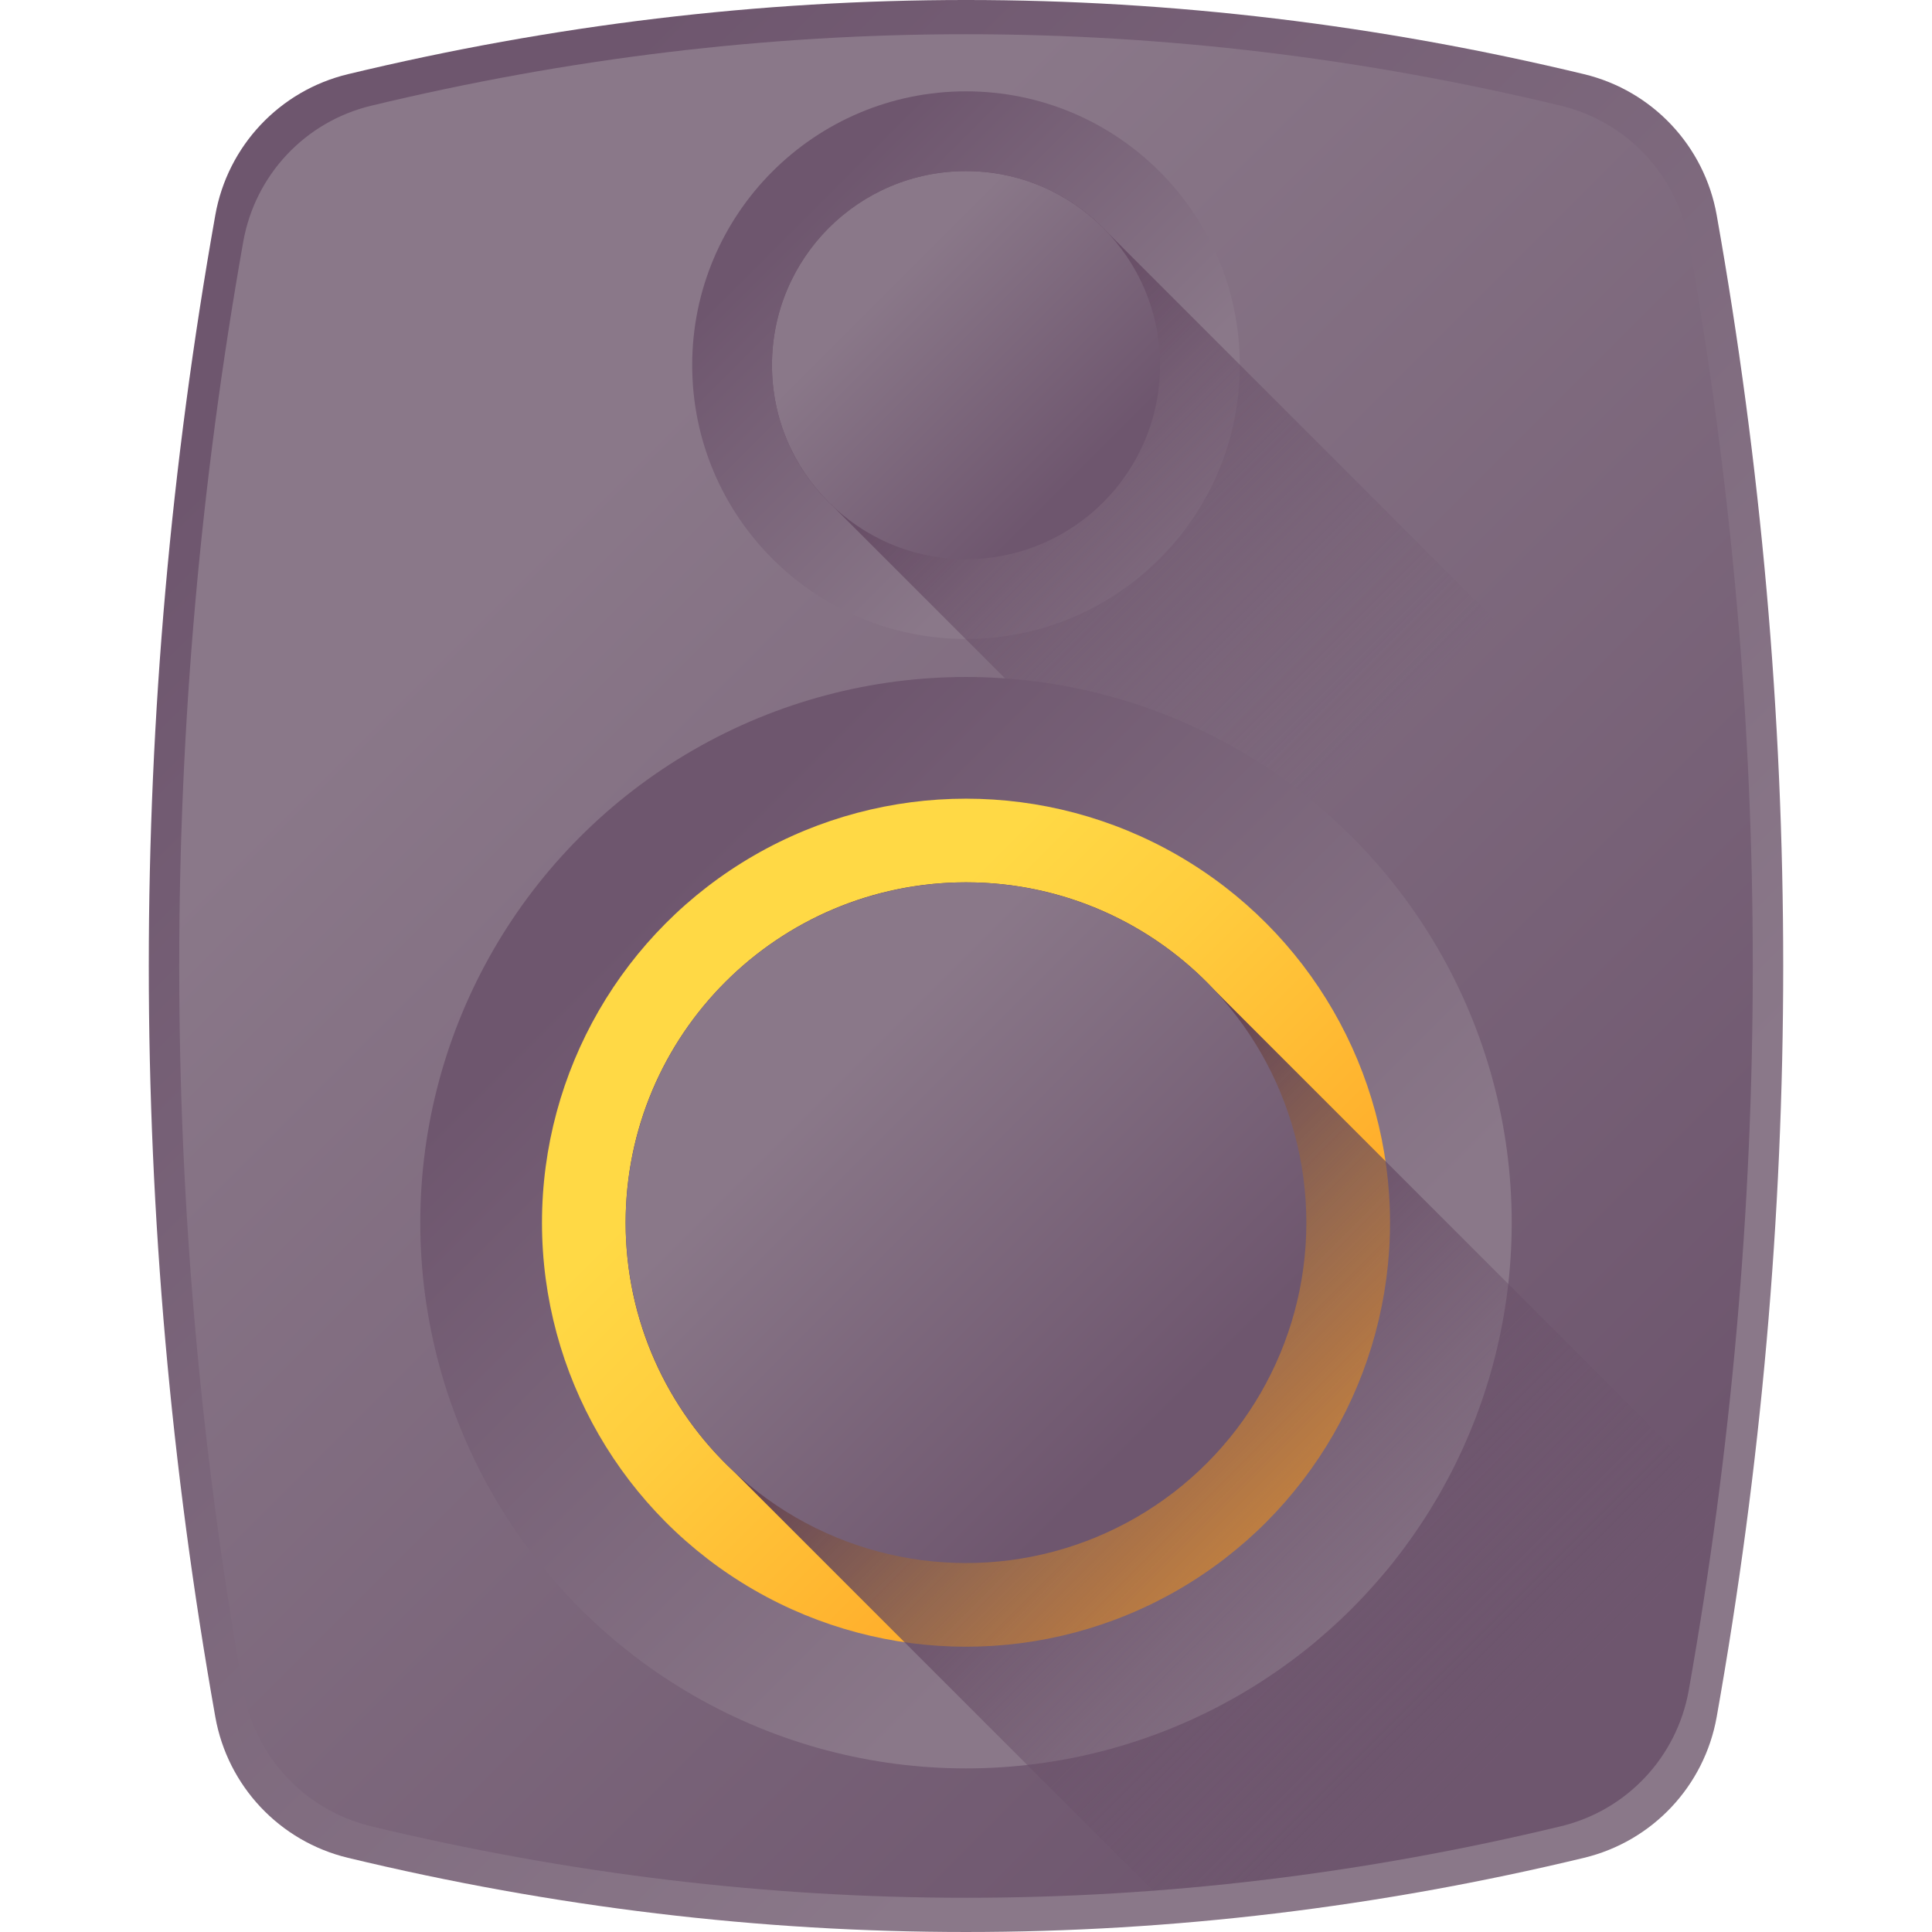 <svg id="Capa_1" enable-background="new 0 0 510 510" height="512" viewBox="0 0 510 510" width="512" xmlns="http://www.w3.org/2000/svg" xmlns:xlink="http://www.w3.org/1999/xlink"><linearGradient id="lg1"><stop offset="0" stop-color="#8a7889"/><stop offset="1" stop-color="#6e566e"/></linearGradient><linearGradient id="SVGID_1_" gradientTransform="matrix(-1 0 0 -1 510 510)" gradientUnits="userSpaceOnUse" x1="137.297" x2="421.813" xlink:href="#lg1" y1="137.297" y2="421.813"/><linearGradient id="SVGID_2_" gradientUnits="userSpaceOnUse" x1="141.564" x2="415.767" xlink:href="#lg1" y1="141.564" y2="415.767"/><linearGradient id="SVGID_3_" gradientTransform="matrix(-1 0 0 -1 510 177)" gradientUnits="userSpaceOnUse" x1="225.532" x2="296.764" xlink:href="#lg1" y1="51.143" y2="122.375"/><linearGradient id="lg2"><stop offset="0" stop-color="#6e566e" stop-opacity="0"/><stop offset=".417" stop-color="#684e67" stop-opacity=".417"/><stop offset="1" stop-color="#593b56"/></linearGradient><linearGradient id="SVGID_4_" gradientUnits="userSpaceOnUse" x1="359.904" x2="225.737" xlink:href="#lg2" y1="201.293" y2="67.126"/><linearGradient id="SVGID_5_" gradientUnits="userSpaceOnUse" x1="234.118" x2="284.595" xlink:href="#lg1" y1="75.506" y2="125.984"/><linearGradient id="SVGID_6_" gradientTransform="matrix(-1 0 0 -1 510 645)" gradientUnits="userSpaceOnUse" x1="196.268" x2="338.237" xlink:href="#lg1" y1="263.507" y2="405.477"/><linearGradient id="SVGID_7_" gradientUnits="userSpaceOnUse" x1="209.365" x2="319.676" y1="277.126" y2="387.436"><stop offset="0" stop-color="#ffd945"/><stop offset=".304" stop-color="#ffcd3e"/><stop offset=".856" stop-color="#ffad2b"/><stop offset="1" stop-color="#ffa325"/></linearGradient><linearGradient id="SVGID_8_" gradientUnits="userSpaceOnUse" x1="396.126" x2="253.874" xlink:href="#lg2" y1="463.887" y2="321.635"/><linearGradient id="SVGID_9_" gradientUnits="userSpaceOnUse" x1="218.369" x2="306.915" xlink:href="#lg1" y1="286.13" y2="374.675"/><g><path d="m56.836 453.218c3.243 18.257 16.966 32.86 35.025 37.204 108.511 26.103 217.767 26.103 326.278 0 18.059-4.344 31.782-18.948 35.025-37.204 23.411-131.787 23.411-264.65 0-396.437-3.243-18.257-16.966-32.86-35.025-37.204-108.511-26.103-217.767-26.103-326.278 0-18.059 4.344-31.782 18.948-35.025 37.204-23.411 131.788-23.411 264.651 0 396.437z" fill="url(#SVGID_1_)"/><path d="m445.787 63.805c-3.122-17.61-16.335-31.696-33.721-35.886-104.471-25.179-209.66-25.178-314.131 0-17.387 4.19-30.599 18.276-33.721 35.886-22.539 127.117-22.539 255.273 0 382.391 3.122 17.61 16.335 31.696 33.721 35.886 104.471 25.178 209.66 25.178 314.131 0 17.386-4.19 30.599-18.276 33.721-35.886 22.539-127.118 22.539-255.274 0-382.391z" fill="url(#SVGID_2_)"/><circle cx="255" cy="96.389" fill="url(#SVGID_3_)" r="72.278"/><path d="m255 45.17c-28.287 0-51.219 22.931-51.219 51.219 0 14.782 6.264 28.098 16.28 37.447l236.477 236.477c4.928-46.243 6.902-92.568 5.896-138.876l-169.987-169.987c-9.349-10.016-22.665-16.28-37.447-16.28z" fill="url(#SVGID_4_)"/><circle cx="255" cy="96.389" fill="url(#SVGID_5_)" r="51.219"/><circle cx="255" cy="322.761" fill="url(#SVGID_6_)" r="144.054"/><circle cx="255" cy="322.761" fill="url(#SVGID_7_)" r="111.931"/><path d="m320.688 261.472c-16.399-17.569-39.758-28.557-65.688-28.557-49.62 0-89.846 40.225-89.846 89.846 0 25.929 10.989 49.289 28.558 65.688l110.653 110.653c35.946-2.712 71.865-8.384 107.7-17.021 17.386-4.19 30.599-18.276 33.721-35.886 3.054-17.222 5.679-34.464 7.905-51.719z" fill="url(#SVGID_8_)"/><circle cx="255" cy="322.761" fill="url(#SVGID_9_)" r="89.846"/></g></svg>